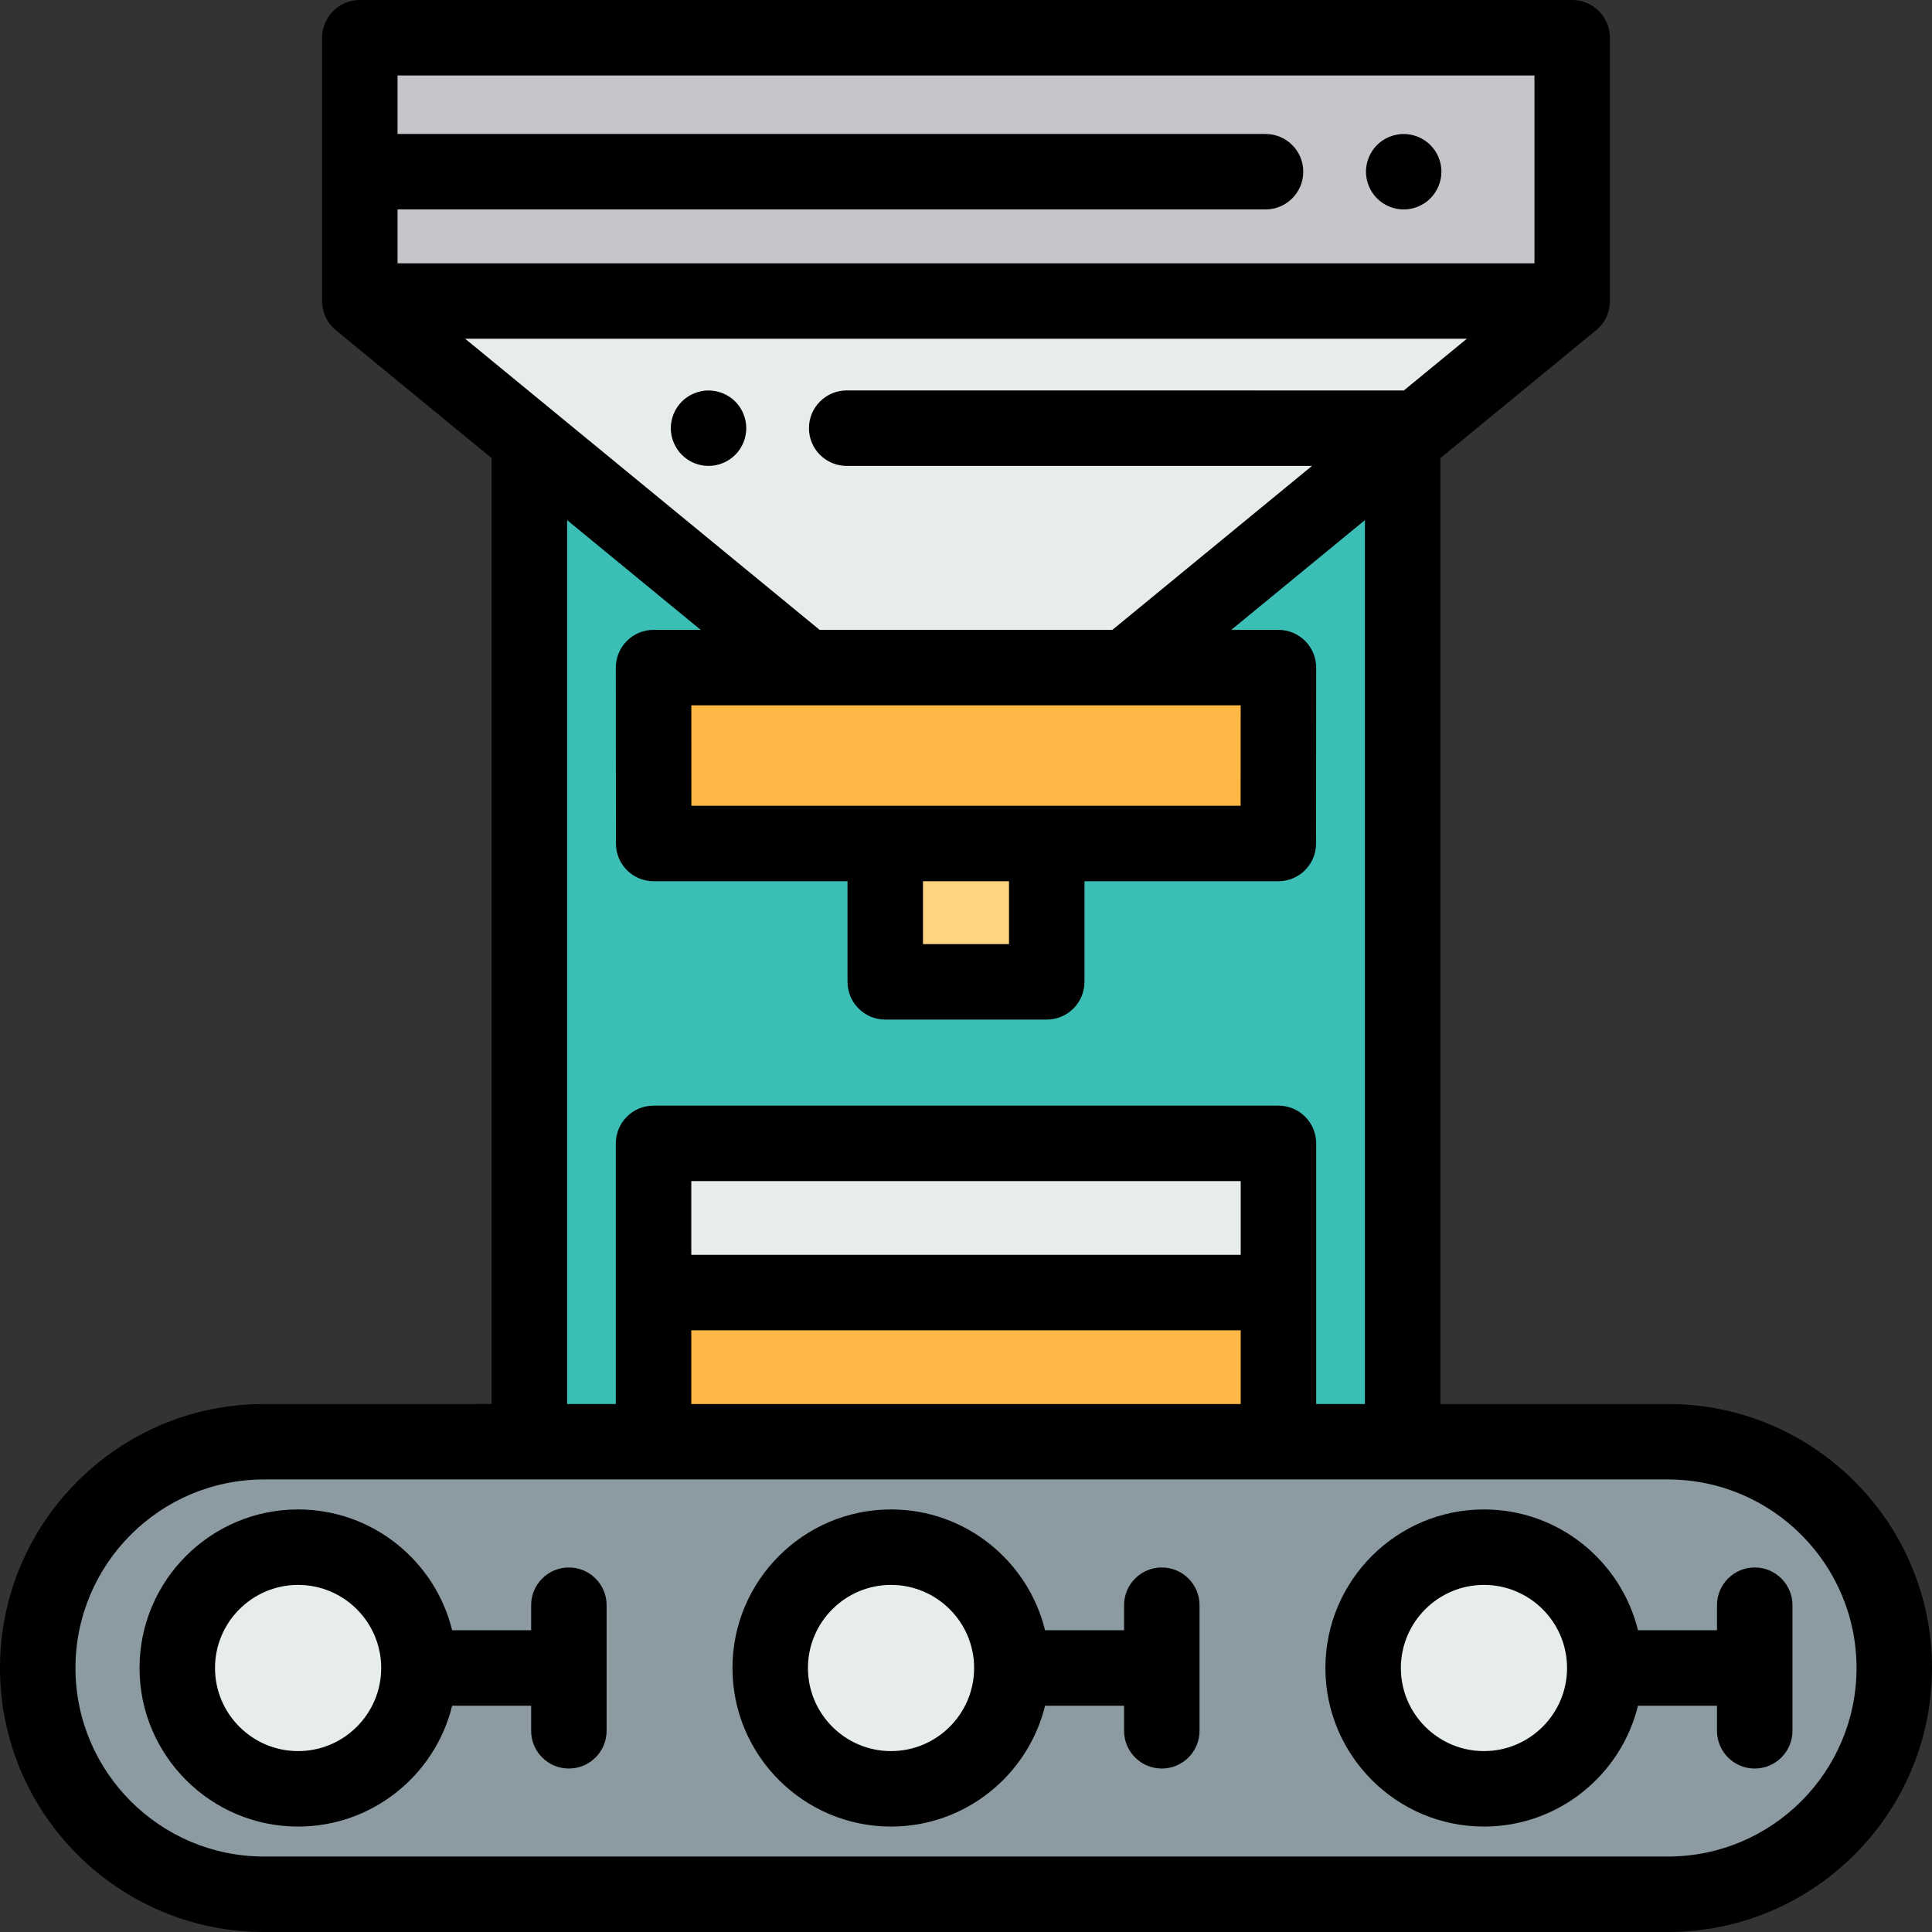 <?xml version="1.0" encoding="iso-8859-1"?>
<!-- Generator: Adobe Illustrator 19.0.0, SVG Export Plug-In . SVG Version: 6.00 Build 0)  -->
<svg version="1.1" id="Capa_1" xmlns="http://www.w3.org/2000/svg" xmlns:xlink="http://www.w3.org/1999/xlink" x="0px" y="0px"
	 viewBox="0 0 512.002 512.002" style="enable-background:new 0 0 512.002 512.002;" xml:space="preserve">
<rect x="0" y="0" width="512.002" height="512.002" fill="#333333" stroke="none"/>
<polygon style="fill:#3ABEB6;" points="298.375,176.921 213.627,176.921 140.285,116.682 140.285,382.076 371.717,382.076 
	371.717,116.682 "/>
<rect x="95.35" y="10" style="fill:#C4C6C9;" width="321.3" height="69.776"/>
<polygon style="fill:#E7ECED;" points="298.375,176.921 213.627,176.921 95.352,79.777 416.65,79.777 "/>
<rect x="234.6" y="223.54" style="fill:#FFD480;" width="42.795" height="36.654"/>
<polygon style="fill:#FDB845;" points="173.199,176.921 338.803,176.921 338.77,223.543 173.232,223.543 "/>
<path d="M371.991,55.501c-0.65,0-1.311-0.061-1.95-0.19c-0.641-0.13-1.27-0.319-1.87-0.569c-0.61-0.25-1.19-0.561-1.73-0.921
	c-0.55-0.369-1.06-0.79-1.52-1.25s-0.88-0.97-1.24-1.52c-0.36-0.54-0.67-1.12-0.92-1.72c-0.25-0.61-0.45-1.24-0.57-1.87
	c-0.13-0.65-0.199-1.311-0.199-1.96c0-0.65,0.069-1.311,0.199-1.95c0.12-0.64,0.32-1.271,0.57-1.87c0.25-0.61,0.56-1.189,0.92-1.729
	c0.36-0.551,0.78-1.061,1.24-1.521s0.97-0.88,1.52-1.24c0.54-0.359,1.12-0.67,1.73-0.92c0.6-0.25,1.229-0.439,1.87-0.569
	c1.29-0.261,2.62-0.261,3.9,0c0.641,0.13,1.271,0.319,1.87,0.569c0.61,0.25,1.19,0.561,1.73,0.92c0.55,0.36,1.06,0.78,1.52,1.24
	c0.46,0.46,0.88,0.97,1.25,1.521c0.36,0.54,0.67,1.119,0.92,1.729c0.25,0.6,0.44,1.231,0.57,1.87c0.13,0.64,0.19,1.3,0.19,1.95
	c0,0.649-0.061,1.31-0.19,1.96c-0.13,0.63-0.33,1.26-0.58,1.87c-0.25,0.6-0.56,1.18-0.92,1.72c-0.36,0.55-0.78,1.06-1.24,1.52
	s-0.97,0.881-1.52,1.25c-0.54,0.36-1.12,0.671-1.73,0.921c-0.6,0.25-1.23,0.439-1.87,0.569
	C373.301,55.44,372.641,55.501,371.991,55.501z"/>
<path d="M187.77,123.471c-0.649,0-1.309-0.06-1.95-0.19c-0.64-0.13-1.27-0.319-1.869-0.569c-0.61-0.25-1.19-0.561-1.73-0.92
	c-0.55-0.37-1.06-0.79-1.52-1.25s-0.881-0.971-1.24-1.521c-0.36-0.54-0.67-1.12-0.92-1.72c-0.25-0.61-0.45-1.24-0.58-1.87
	c-0.13-0.65-0.191-1.31-0.191-1.96c0-2.63,1.07-5.21,2.931-7.07c0.46-0.46,0.97-0.88,1.52-1.239c0.54-0.36,1.12-0.67,1.73-0.92
	c0.6-0.25,1.229-0.44,1.869-0.57c3.24-0.66,6.7,0.41,9.021,2.729c1.86,1.86,2.93,4.44,2.93,7.07c0,0.65-0.069,1.31-0.2,1.96
	c-0.13,0.63-0.319,1.26-0.569,1.87c-0.25,0.6-0.561,1.18-0.92,1.72c-0.36,0.55-0.78,1.061-1.24,1.521
	C192.98,122.4,190.4,123.471,187.77,123.471z"/>
<path style="fill:#8C9AA2;" d="M442.039,502.001H69.963C36.847,502.001,10,475.155,10,442.039l0,0
	c0-33.116,26.846-59.962,59.962-59.962h372.077c33.116,0,59.962,26.846,59.962,59.962l0,0
	C502.002,475.155,475.155,502.001,442.039,502.001z"/>
<g>
	<circle style="fill:#E7ECED;" cx="79" cy="442.04" r="32.02"/>
	<circle style="fill:#E7ECED;" cx="236.13" cy="442.04" r="32.02"/>
	<circle style="fill:#E7ECED;" cx="393.26" cy="442.04" r="32.02"/>
	<rect x="173.2" y="303.01" style="fill:#E7ECED;" width="165.6" height="39.535"/>
</g>
<rect x="173.2" y="342.54" style="fill:#FDB845;" width="165.6" height="39.535"/>
<path d="M442.039,372.076h-60.322V121.409l41.268-33.895c0.037-0.031,0.074-0.062,0.111-0.093c0.022-0.019,0.044-0.037,0.066-0.056
	c0.028-0.024,0.056-0.049,0.083-0.073c0.03-0.027,0.061-0.053,0.091-0.081c0.022-0.02,0.044-0.04,0.065-0.059
	c0.041-0.037,0.081-0.075,0.121-0.112c0.012-0.011,0.024-0.022,0.035-0.033c0.113-0.107,0.222-0.217,0.329-0.329
	c0.002-0.002,0.004-0.004,0.005-0.006c0.051-0.053,0.1-0.106,0.15-0.161l0.022-0.024c0.045-0.05,0.09-0.101,0.134-0.151
	c0.007-0.008,0.014-0.016,0.021-0.024c0.1-0.116,0.197-0.234,0.292-0.354c0.01-0.012,0.019-0.025,0.029-0.037
	c0.034-0.044,0.068-0.088,0.101-0.132c0.018-0.024,0.036-0.049,0.055-0.073c0.023-0.031,0.045-0.062,0.068-0.093
	c0.023-0.032,0.046-0.064,0.069-0.096c0.012-0.017,0.023-0.033,0.034-0.049c0.977-1.405,1.603-3.073,1.75-4.877
	c0.001-0.008,0.001-0.015,0.002-0.023c0.003-0.035,0.005-0.071,0.008-0.106c0.003-0.046,0.006-0.092,0.009-0.138
	c0.001-0.025,0.003-0.05,0.004-0.076c0.008-0.167,0.012-0.333,0.012-0.501V10.001c0-5.523-4.478-10-10-10H95.353
	c-5.522,0-10,4.477-10,10v69.758c0,0.167,0.004,0.334,0.012,0.501c0.001,0.025,0.003,0.05,0.004,0.076
	c0.003,0.046,0.006,0.092,0.009,0.138c0.002,0.035,0.005,0.071,0.008,0.106c0.001,0.007,0.001,0.015,0.002,0.023
	c0.147,1.803,0.773,3.471,1.75,4.877c0.011,0.017,0.023,0.033,0.034,0.049c0.023,0.032,0.046,0.064,0.069,0.096
	c0.022,0.031,0.045,0.062,0.068,0.093c0.018,0.024,0.036,0.049,0.054,0.073c0.033,0.044,0.067,0.088,0.101,0.132
	c0.01,0.012,0.019,0.025,0.029,0.037c0.094,0.12,0.192,0.238,0.292,0.354c0.007,0.008,0.014,0.016,0.021,0.024
	c0.044,0.051,0.089,0.101,0.134,0.151l0.022,0.024c0.049,0.054,0.099,0.108,0.149,0.161c0.002,0.002,0.004,0.004,0.005,0.006
	c0.107,0.112,0.216,0.221,0.329,0.329c0.012,0.011,0.024,0.022,0.035,0.033c0.04,0.038,0.08,0.075,0.12,0.112
	c0.022,0.02,0.044,0.04,0.065,0.059c0.03,0.027,0.06,0.054,0.091,0.081c0.028,0.024,0.056,0.049,0.083,0.073
	c0.022,0.018,0.044,0.037,0.066,0.056c0.037,0.031,0.074,0.063,0.111,0.093l41.268,33.895v250.667H69.963
	C31.385,372.076,0,403.461,0,442.039c0,38.577,31.385,69.962,69.963,69.962h372.076c38.578,0,69.963-31.386,69.963-69.963
	C512.002,403.461,480.617,372.076,442.039,372.076z M244.604,233.543h22.795v16.654h-22.795L244.604,233.543L244.604,233.543z
	 M183.226,213.543l-0.02-26.622h145.59l-0.02,26.622H183.226z M406.649,20.001v49.776H105.353V55.503h230.028
	c5.522,0,10-4.478,10-10s-4.478-10-10-10H105.353V20.001H406.649z M388.719,89.777l-16.674,13.695H224.382c-5.522,0-10,4.478-10,10
	s4.478,10,10,10h123.312l-52.899,43.448h-77.588l-70.575-57.967c-0.01-0.008-0.02-0.016-0.03-0.024l-23.319-19.153L388.719,89.777
	L388.719,89.777z M150.285,137.836l35.411,29.085h-12.497c-2.653,0-5.198,1.055-7.073,2.932c-1.876,1.877-2.929,4.422-2.927,7.075
	l0.033,46.622c0.004,5.52,4.479,9.993,10,9.993h51.371v26.654c0,5.522,4.478,10,10,10h42.795c5.522,0,10-4.478,10-10v-26.654h51.371
	c5.521,0,9.996-4.473,10-9.993l0.033-46.622c0.002-2.653-1.051-5.198-2.927-7.075c-1.875-1.877-4.42-2.932-7.073-2.932h-12.497
	l35.411-29.085v234.24h-12.914v-69.07c0-5.522-4.478-10-10-10H173.199c-5.522,0-10,4.478-10,10v69.07h-12.914V137.836z
	 M328.803,332.541H183.199v-19.535h145.604V332.541z M183.199,352.541h145.604v19.535H183.199V352.541z M442.039,492.001H69.963
	c-27.55,0-49.963-22.413-49.963-49.962c0-27.55,22.413-49.963,49.963-49.963h372.076c27.55,0,49.963,22.413,49.963,49.963
	C492.002,469.588,469.589,492.001,442.039,492.001z"/>
<path d="M150.758,415.397c-5.522,0-10,4.477-10,10v6.643H119.82c-4.498-18.359-21.093-32.021-40.819-32.021
	c-23.17,0-42.021,18.851-42.021,42.021c0,23.17,18.851,42.021,42.021,42.021c19.726,0,36.321-13.662,40.819-32.021h20.938v6.642
	c0,5.522,4.478,10,10,10c5.523,0,10-4.478,10-10v-33.284C160.758,419.874,156.28,415.397,150.758,415.397z M79.001,464.06
	c-12.143,0-22.021-9.878-22.021-22.021s9.878-22.021,22.021-22.021s22.021,9.879,22.021,22.021
	C101.022,454.182,91.144,464.06,79.001,464.06z"/>
<path d="M307.89,415.397c-5.523,0-10,4.477-10,10v6.643h-20.938c-4.498-18.359-21.093-32.021-40.818-32.021
	c-23.171,0-42.021,18.851-42.021,42.021c0,23.17,18.851,42.021,42.021,42.021c19.725,0,36.32-13.662,40.818-32.021h20.938v6.642
	c0,5.522,4.477,10,10,10c5.522,0,10-4.478,10-10v-33.284C317.89,419.874,313.412,415.397,307.89,415.397z M236.134,464.06
	c-12.143,0-22.021-9.878-22.021-22.021s9.879-22.021,22.021-22.021c12.143,0,22.02,9.879,22.02,22.021
	C258.154,454.182,248.276,464.06,236.134,464.06z"/>
<path d="M465.022,415.397c-5.523,0-10,4.477-10,10v6.643h-20.938c-4.498-18.359-21.093-32.021-40.818-32.021
	c-23.171,0-42.021,18.851-42.021,42.021c0,23.17,18.851,42.021,42.021,42.021c19.725,0,36.32-13.662,40.818-32.021h20.938v6.642
	c0,5.522,4.477,10,10,10c5.522,0,10-4.478,10-10v-33.284C475.022,419.874,470.544,415.397,465.022,415.397z M393.266,464.06
	c-12.142,0-22.021-9.878-22.021-22.021s9.879-22.021,22.021-22.021c12.143,0,22.021,9.879,22.021,22.021
	C415.286,454.182,405.408,464.06,393.266,464.06z"/>
<g>
</g>
<g>
</g>
<g>
</g>
<g>
</g>
<g>
</g>
<g>
</g>
<g>
</g>
<g>
</g>
<g>
</g>
<g>
</g>
<g>
</g>
<g>
</g>
<g>
</g>
<g>
</g>
<g>
</g>
</svg>
